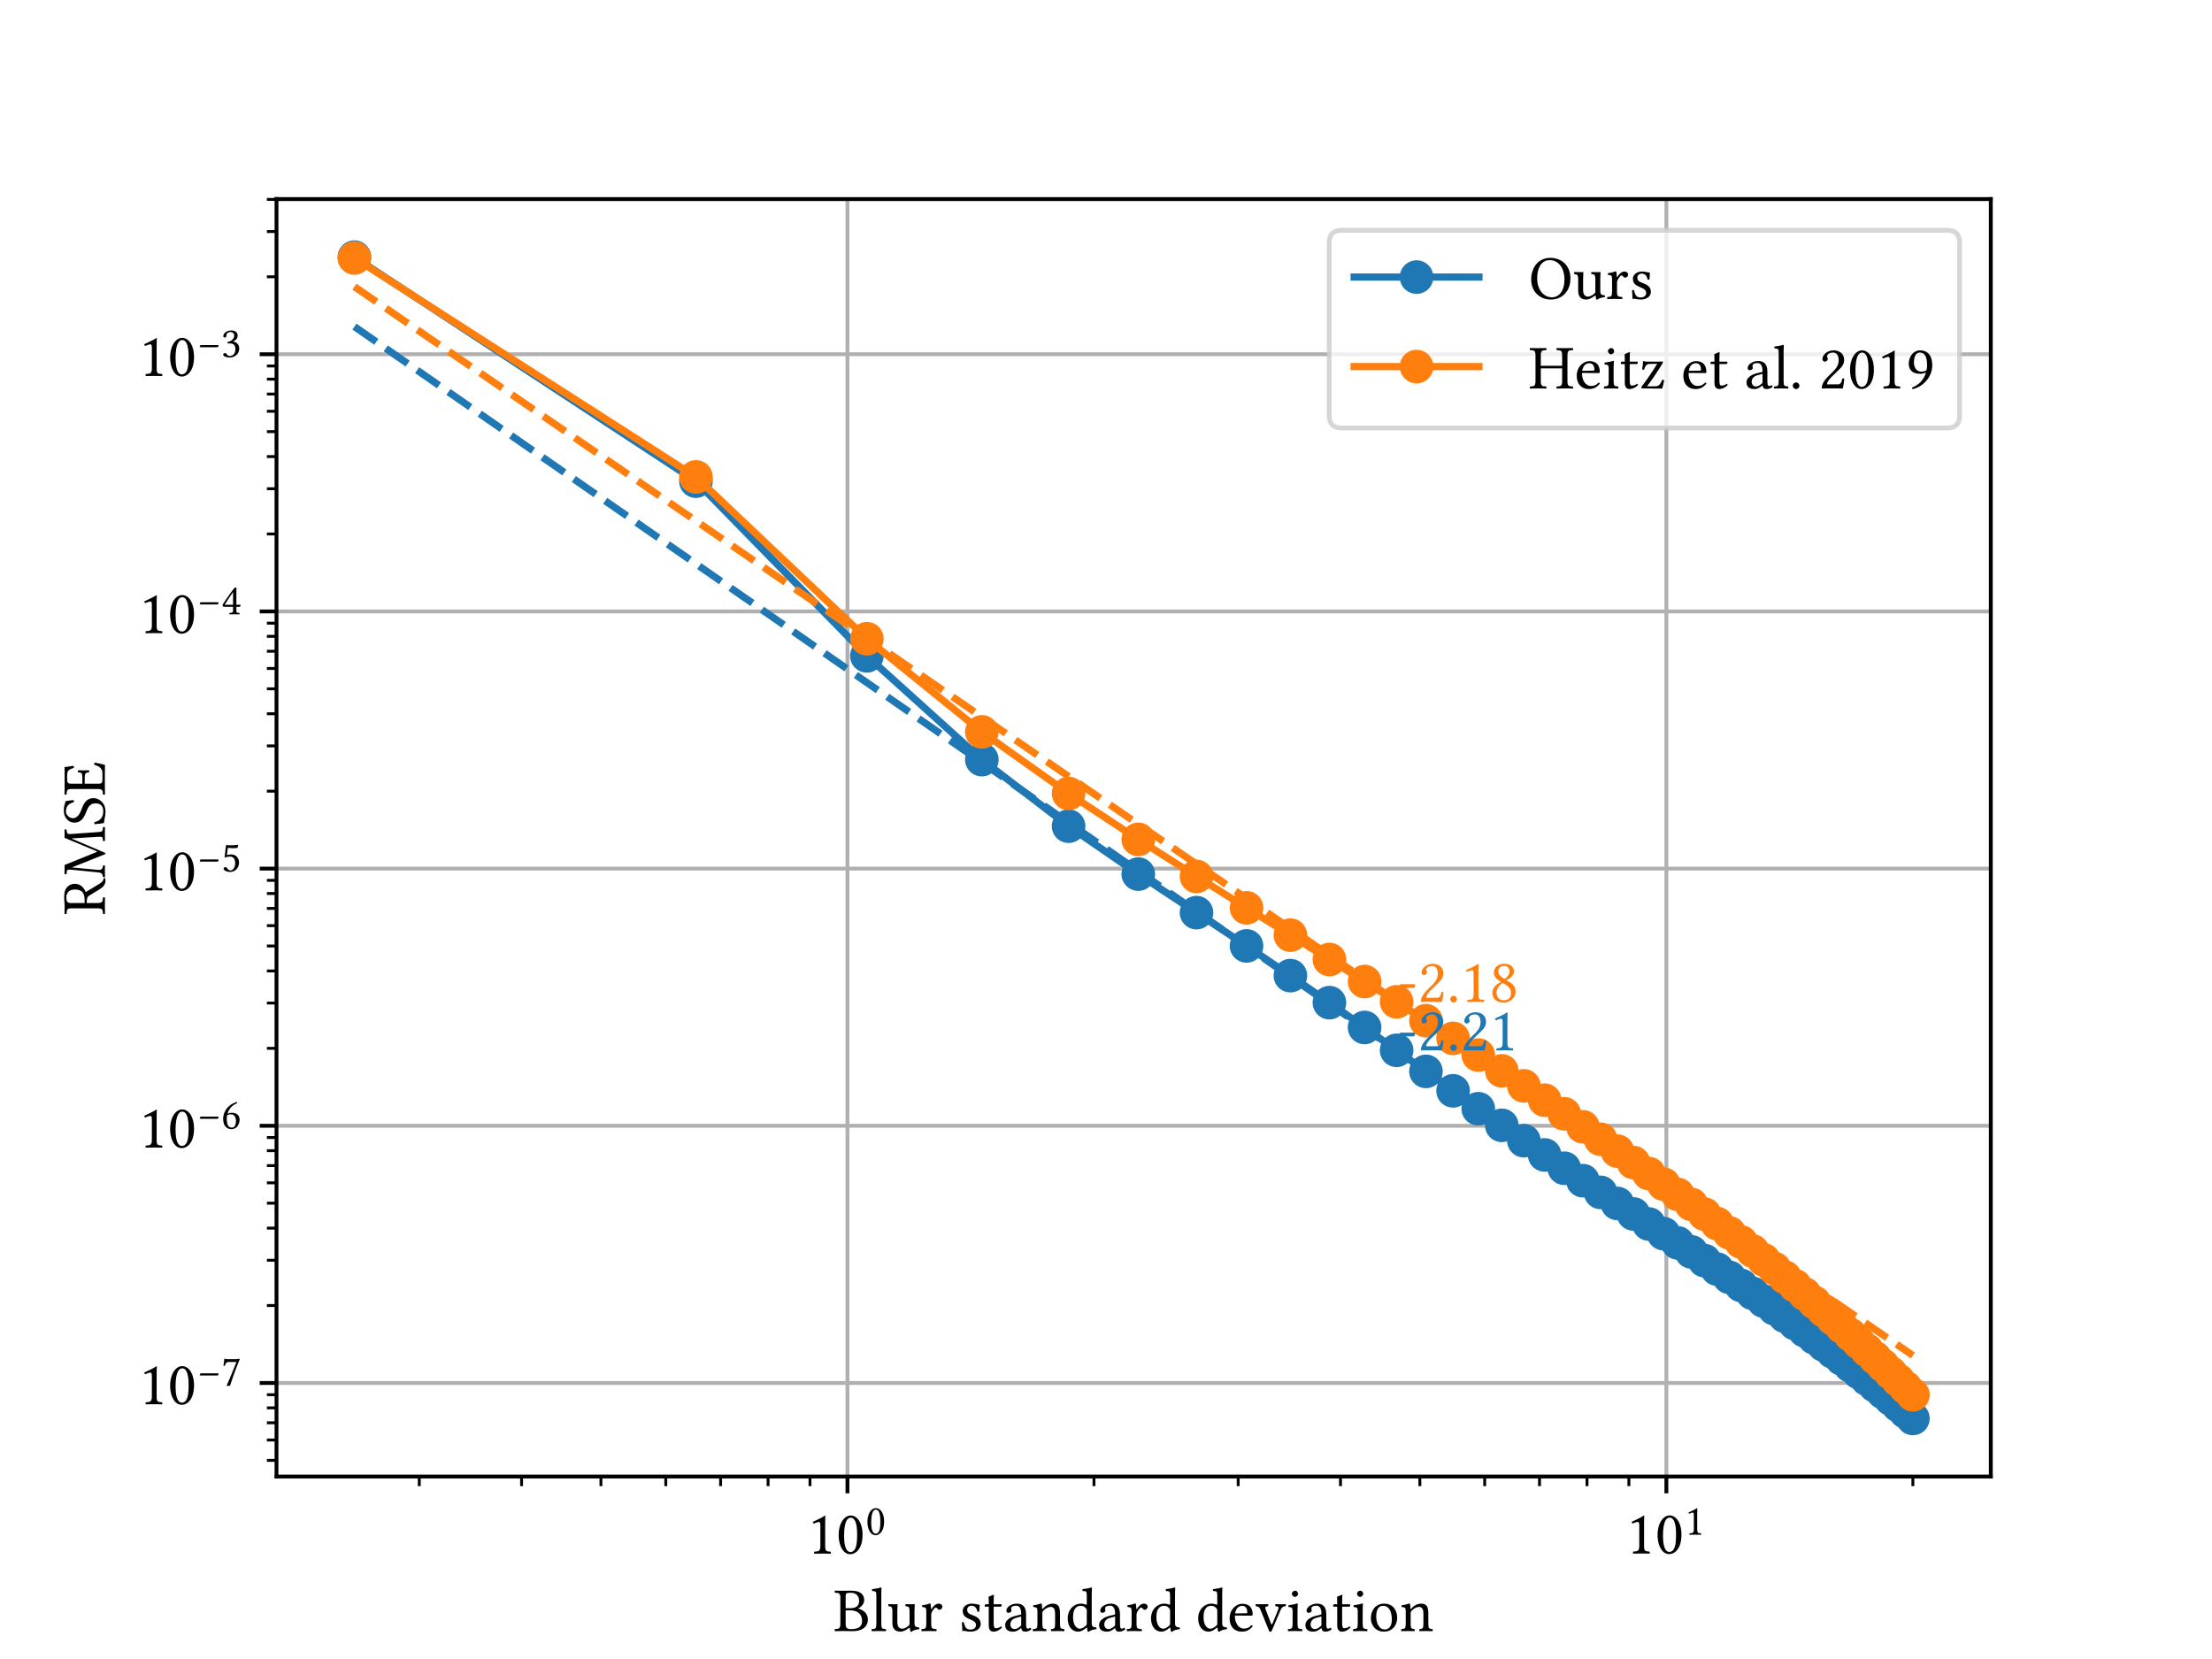 <?xml version="1.0" encoding="utf-8" standalone="no"?>
<!DOCTYPE svg PUBLIC "-//W3C//DTD SVG 1.1//EN"
  "http://www.w3.org/Graphics/SVG/1.1/DTD/svg11.dtd">
<!-- Created with matplotlib (https://matplotlib.org/) -->
<svg height="345.6pt" version="1.1" viewBox="0 0 460.8 345.6" width="460.8pt" xmlns="http://www.w3.org/2000/svg" xmlns:xlink="http://www.w3.org/1999/xlink">
 <defs>
  <style type="text/css">
*{stroke-linecap:butt;stroke-linejoin:round;}
  </style>
 </defs>
 <g id="figure_1">
  <g id="patch_1">
   <path d="M 0 345.6 
L 460.8 345.6 
L 460.8 0 
L 0 0 
z
" style="fill:#ffffff;"/>
  </g>
  <g id="axes_1">
   <g id="patch_2">
    <path d="M 57.6 307.584 
L 414.72 307.584 
L 414.72 41.472 
L 57.6 41.472 
z
" style="fill:#ffffff;"/>
   </g>
   <g id="matplotlib.axis_1">
    <g id="xtick_1">
     <g id="line2d_1">
      <path clip-path="url(#p31daa46ab5)" d="M 176.54 307.584 
L 176.54 41.472 
" style="fill:none;stroke:#b0b0b0;stroke-linecap:square;stroke-width:0.8;"/>
     </g>
     <g id="line2d_2">
      <defs>
       <path d="M 0 0 
L 0 3.5 
" id="m422126e3a0" style="stroke:#000000;stroke-width:0.8;"/>
      </defs>
      <g>
       <use style="stroke:#000000;stroke-width:0.8;" x="176.54" xlink:href="#m422126e3a0" y="307.584"/>
      </g>
     </g>
     <g id="text_1">
      <!-- $\mathdefault{10^{0}}$ -->
      <defs>
       <path d="M 28.797 12.203 
L 28.797 46.906 
C 28.797 52.906 28.906 59 29.094 60.297 
C 29.094 60.703 28.797 60.797 28.5 60.797 
C 22.906 57.297 17.703 54.906 8.906 50.797 
C 9 49.594 9.5 48.703 10.406 48.094 
C 14.906 50 17.203 50.594 19.094 50.594 
C 20.703 50.594 21.094 48.203 21.094 44.797 
L 21.094 12.203 
C 21.094 3.906 18.406 3.406 11.406 3.094 
C 10.797 2.5 10.797 0.406 11.406 -0.203 
C 16.297 -0.094 19.797 0 25.297 0 
C 30 0 32.5 -0.094 37.5 -0.203 
C 38.094 0.406 38.094 2.5 37.5 3.094 
C 30.5 3.406 28.797 3.906 28.797 12.203 
z
" id="LinLibertineO-49"/>
       <path d="M 23.203 57.5 
C 24.906 57.5 26.5 56.906 27.703 55.797 
C 30.797 53.203 33.5 45.594 33.5 32.203 
C 33.5 23 33.203 16.703 31.797 11.594 
C 29.594 3.406 24.703 2.5 22.906 2.5 
C 13.594 2.5 12.594 19.594 12.594 28.297 
C 12.594 52.906 18.703 57.5 23.203 57.5 
z
M 22.797 -1 
C 30.5 -1 42.203 6.797 42.203 30.297 
C 42.203 40.203 39.797 48.703 35.406 54.5 
C 32.703 57.906 28.594 61 23.203 61 
C 13.297 61 3.906 49.203 3.906 29.406 
C 3.906 18.703 7.094 8.594 12.594 3.203 
C 15.5 0.297 18.906 -1 22.797 -1 
z
" id="LinLibertineO-48"/>
      </defs>
      <g transform="translate(168.155 323.658)scale(0.13 -0.13)">
       <use transform="translate(0 0.134)" xlink:href="#LinLibertineO-49"/>
       <use transform="translate(46.5 0.134)" xlink:href="#LinLibertineO-48"/>
       <use transform="translate(93.754 30.3)scale(0.7)" xlink:href="#LinLibertineO-48"/>
      </g>
     </g>
    </g>
    <g id="xtick_2">
     <g id="line2d_3">
      <path clip-path="url(#p31daa46ab5)" d="M 347.134 307.584 
L 347.134 41.472 
" style="fill:none;stroke:#b0b0b0;stroke-linecap:square;stroke-width:0.8;"/>
     </g>
     <g id="line2d_4">
      <g>
       <use style="stroke:#000000;stroke-width:0.8;" x="347.134" xlink:href="#m422126e3a0" y="307.584"/>
      </g>
     </g>
     <g id="text_2">
      <!-- $\mathdefault{10^{1}}$ -->
      <g transform="translate(338.749 323.658)scale(0.13 -0.13)">
       <use transform="translate(0 0.277)" xlink:href="#LinLibertineO-49"/>
       <use transform="translate(46.5 0.277)" xlink:href="#LinLibertineO-48"/>
       <use transform="translate(93.754 30.442)scale(0.7)" xlink:href="#LinLibertineO-49"/>
      </g>
     </g>
    </g>
    <g id="xtick_3">
     <g id="line2d_5">
      <defs>
       <path d="M 0 0 
L 0 2 
" id="m5982958c6d" style="stroke:#000000;stroke-width:0.6;"/>
      </defs>
      <g>
       <use style="stroke:#000000;stroke-width:0.6;" x="87.341" xlink:href="#m5982958c6d" y="307.584"/>
      </g>
     </g>
    </g>
    <g id="xtick_4">
     <g id="line2d_6">
      <g>
       <use style="stroke:#000000;stroke-width:0.6;" x="108.654" xlink:href="#m5982958c6d" y="307.584"/>
      </g>
     </g>
    </g>
    <g id="xtick_5">
     <g id="line2d_7">
      <g>
       <use style="stroke:#000000;stroke-width:0.6;" x="125.186" xlink:href="#m5982958c6d" y="307.584"/>
      </g>
     </g>
    </g>
    <g id="xtick_6">
     <g id="line2d_8">
      <g>
       <use style="stroke:#000000;stroke-width:0.6;" x="138.694" xlink:href="#m5982958c6d" y="307.584"/>
      </g>
     </g>
    </g>
    <g id="xtick_7">
     <g id="line2d_9">
      <g>
       <use style="stroke:#000000;stroke-width:0.6;" x="150.115" xlink:href="#m5982958c6d" y="307.584"/>
      </g>
     </g>
    </g>
    <g id="xtick_8">
     <g id="line2d_10">
      <g>
       <use style="stroke:#000000;stroke-width:0.6;" x="160.008" xlink:href="#m5982958c6d" y="307.584"/>
      </g>
     </g>
    </g>
    <g id="xtick_9">
     <g id="line2d_11">
      <g>
       <use style="stroke:#000000;stroke-width:0.6;" x="168.734" xlink:href="#m5982958c6d" y="307.584"/>
      </g>
     </g>
    </g>
    <g id="xtick_10">
     <g id="line2d_12">
      <g>
       <use style="stroke:#000000;stroke-width:0.6;" x="227.894" xlink:href="#m5982958c6d" y="307.584"/>
      </g>
     </g>
    </g>
    <g id="xtick_11">
     <g id="line2d_13">
      <g>
       <use style="stroke:#000000;stroke-width:0.6;" x="257.934" xlink:href="#m5982958c6d" y="307.584"/>
      </g>
     </g>
    </g>
    <g id="xtick_12">
     <g id="line2d_14">
      <g>
       <use style="stroke:#000000;stroke-width:0.6;" x="279.248" xlink:href="#m5982958c6d" y="307.584"/>
      </g>
     </g>
    </g>
    <g id="xtick_13">
     <g id="line2d_15">
      <g>
       <use style="stroke:#000000;stroke-width:0.6;" x="295.78" xlink:href="#m5982958c6d" y="307.584"/>
      </g>
     </g>
    </g>
    <g id="xtick_14">
     <g id="line2d_16">
      <g>
       <use style="stroke:#000000;stroke-width:0.6;" x="309.288" xlink:href="#m5982958c6d" y="307.584"/>
      </g>
     </g>
    </g>
    <g id="xtick_15">
     <g id="line2d_17">
      <g>
       <use style="stroke:#000000;stroke-width:0.6;" x="320.708" xlink:href="#m5982958c6d" y="307.584"/>
      </g>
     </g>
    </g>
    <g id="xtick_16">
     <g id="line2d_18">
      <g>
       <use style="stroke:#000000;stroke-width:0.6;" x="330.601" xlink:href="#m5982958c6d" y="307.584"/>
      </g>
     </g>
    </g>
    <g id="xtick_17">
     <g id="line2d_19">
      <g>
       <use style="stroke:#000000;stroke-width:0.6;" x="339.328" xlink:href="#m5982958c6d" y="307.584"/>
      </g>
     </g>
    </g>
    <g id="xtick_18">
     <g id="line2d_20">
      <g>
       <use style="stroke:#000000;stroke-width:0.6;" x="398.487" xlink:href="#m5982958c6d" y="307.584"/>
      </g>
     </g>
    </g>
    <g id="text_3">
     <!-- Blur standard deviation -->
     <defs>
      <path d="M 19.094 55 
C 19.094 60.297 19.094 61.297 27.797 61.297 
C 33.406 61.297 40.703 58.297 40.703 48.094 
C 40.703 39.594 34.797 36.594 26.5 36.594 
L 19.094 36.594 
z
M 19.094 33.203 
L 26 33.203 
C 39.703 33.203 45.406 25.5 45.406 16.5 
C 45.406 9.203 42.594 3.094 27.406 3.094 
C 20.406 3.094 19.094 5.703 19.094 11.797 
z
M 14.797 64.5 
C 11.203 64.5 5.797 64.594 1.906 64.703 
C 1.297 64.094 1.297 62 1.906 61.406 
C 8.906 61.094 10.594 60.594 10.594 52.297 
L 10.594 12.203 
C 10.594 3.906 8.906 3.406 1.906 3.094 
C 1.297 2.5 1.297 0.406 1.906 -0.203 
C 5.797 -0.094 11.094 0 14.906 0 
C 18.406 0 21.094 -0.203 29.5 -0.203 
C 49.406 -0.203 54.703 9.797 54.703 18.406 
C 54.703 28 48 33.5 39.297 36 
L 39.297 36.203 
C 44.297 38.703 48.797 43.797 48.797 49.297 
C 48.797 56 45.906 64.703 27.297 64.703 
C 23.797 64.703 18.406 64.5 14.797 64.5 
z
" id="LinLibertineO-66"/>
      <path d="M 9.5 12.203 
C 9.5 3.906 8.406 3.406 2.297 3.094 
C 1.703 2.5 1.703 0.406 2.297 -0.203 
C 5.797 -0.094 9.5 0 13.5 0 
C 17.5 0 21.297 -0.094 24.594 -0.203 
C 25.203 0.406 25.203 2.5 24.594 3.094 
C 18.5 3.406 17.406 3.906 17.406 12.203 
L 17.406 58.297 
C 17.406 64.797 17.797 68.797 17.797 68.797 
C 17.797 69.5 17.406 69.797 16.5 69.797 
C 14 68.797 6.5 67.406 2.5 67.094 
C 2.297 66.297 2.5 64.703 3.094 64.094 
C 8.906 63.703 9.5 63.406 9.5 55.906 
z
" id="LinLibertineO-108"/>
      <path d="M 21.703 -1 
C 25.594 -1 30.297 1 35.203 5 
C 35.703 5.406 36.594 5.594 36.703 4.906 
C 36.906 2.297 37.797 -1 37.797 -1 
C 38.594 -1.297 39 -1.297 39.703 -1 
C 41.906 0.797 45.406 2.297 51.5 3 
C 52.094 3.594 52.094 5.094 51.5 5.703 
C 45.094 6.203 44.203 8.094 44.203 13 
L 44.203 32.203 
C 44.203 35.203 44.594 42.5 44.594 42.5 
C 44.594 42.797 44.297 43.094 43.797 43.094 
C 43.297 43 41.797 42.906 40.297 42.906 
C 37.094 42.906 33.5 43 30.094 43.094 
C 29.5 42.5 29.5 40.406 30.094 39.797 
C 35 39.5 36.297 38.297 36.297 31.703 
L 36.297 12.406 
C 36.297 10.5 36.094 9.703 34.703 8.5 
C 31 5.297 27.203 3.703 24.703 3.703 
C 21.703 3.703 16.703 5.094 16.703 14 
L 16.703 32.203 
C 16.703 35.203 17.094 42.5 17.094 42.5 
C 17.094 42.797 16.797 43.094 16.297 43.094 
C 15.797 43 14.297 42.906 12.797 42.906 
C 9.594 42.906 6 43 2.594 43.094 
C 2 42.5 2 40.406 2.594 39.797 
C 7.406 39.406 8.797 38.297 8.797 31.797 
L 8.797 12.594 
C 8.797 5.703 11.797 -1 21.703 -1 
z
" id="LinLibertineO-117"/>
      <path d="M 17.594 35.797 
C 17.406 39.797 17.203 42.297 16.797 43.406 
C 16.5 43.797 16.406 44.203 15.594 44.203 
C 12.797 43.094 10.203 42.203 3.297 41.297 
C 3.094 40.703 3.297 39.094 3.5 38.5 
C 8.906 38 10 37.5 10 31.703 
L 10 12.203 
C 10 3.906 8.797 3.5 2.594 3.094 
C 2 2.5 2 0.406 2.594 -0.203 
C 6.094 -0.094 10 0 14 0 
C 18 0 22.594 -0.094 26.094 -0.203 
C 26.703 0.406 26.703 2.5 26.094 3.094 
C 19.094 3.594 17.906 3.906 17.906 12.203 
L 17.906 26.094 
C 17.906 28.703 19.094 31 20.297 32.797 
C 21.406 34.406 23.703 37.703 24.906 37.703 
C 25.797 37.703 26.703 37.406 27.406 36.406 
C 28.203 35.406 29.297 34.094 31.094 34.094 
C 33.5 34.094 35.797 36.594 35.797 39.094 
C 35.797 41 34 43.906 29.797 43.906 
C 25.094 43.906 21 39.5 18.703 35.594 
C 18.094 34.5 17.594 35.297 17.594 35.797 
z
" id="LinLibertineO-114"/>
      <path id="LinLibertineO-32"/>
      <path d="M 4.797 13.797 
C 5.203 8.906 5.5 4.203 5.5 0 
C 6.5 0.203 7.5 0.297 8 0.297 
C 8.703 0.297 9.297 0.297 10 0.094 
C 12.703 -0.594 15.406 -1 19.094 -1 
C 24.703 -1 35 1.703 35 11.594 
C 35 18.406 30.094 22.406 23.297 24.906 
C 17.203 27.094 13.297 28.703 13.297 34.203 
C 13.297 38.297 16.906 40.594 20.297 40.594 
C 22.5 40.594 28.297 39.797 29.594 31.297 
C 30.203 30.703 32.203 30.797 32.797 31.406 
C 33.094 35 33.297 38.703 33.406 42 
C 30.297 42.5 25.5 43.906 20.297 43.906 
C 12.906 43.906 6.203 39.094 6.203 32.703 
C 6.203 25.406 9.5 22.297 17.203 19.094 
C 25.5 15.703 27.406 13.594 27.406 9.297 
C 27.406 4.406 22.594 2.297 18.906 2.297 
C 15 2.297 12.797 3.594 11.797 4.703 
C 9.594 7 8.5 11.406 7.906 13.906 
C 7.297 14.5 5.406 14.406 4.797 13.797 
z
" id="LinLibertineO-115"/>
      <path d="M 4.297 42.906 
C 2.906 42.906 2.5 41.703 2.5 40.906 
L 2.5 39.594 
C 2.5 39.094 2.594 39 3 39 
L 8.906 39 
L 8.906 8.906 
C 8.906 1.797 12 -1 16.594 -1 
C 21.203 -1 26.203 1.203 30.094 5.594 
C 29.906 6.594 29.297 7.203 28.297 7.297 
C 25.703 5.297 22.703 4.5 20.094 4.5 
C 17.406 4.5 16.797 7.5 16.797 13.703 
L 16.797 39 
L 27.203 39 
C 28.203 39 29.594 39.406 29.594 40.297 
L 29.594 42.297 
C 29.594 42.703 29.297 42.906 28.797 42.906 
L 16.797 42.906 
L 16.797 46.797 
C 16.797 53.297 17.203 57.297 17.203 57.297 
C 17.203 57.906 16.906 58.094 16.406 58.094 
C 15.906 58.094 15.094 57.703 14.203 57.203 
C 13 56.594 12 56.203 10.797 55.797 
C 9.594 55.5 8.594 55.094 8.594 54.5 
C 8.594 53.297 8.906 54 8.906 42.906 
z
" id="LinLibertineO-116"/>
      <path d="M 29.297 23.297 
L 29.297 10.094 
C 29.297 8.797 28.703 8.094 27.906 7.5 
C 25.297 5.406 21.906 3.094 19.094 3.094 
C 14.094 3.094 11.906 7.094 11.906 10.203 
C 11.906 14.703 14 19.297 21.406 21.203 
z
M 29.297 4.797 
C 29.906 1.703 30.906 -1 36 -1 
C 39.797 -1 43.406 0.703 45.5 2.703 
C 45.297 3.906 44.906 4.703 43.797 5.406 
C 43 4.703 41.297 3.797 40.094 3.797 
C 37.203 3.797 37.094 7.703 37.094 12.297 
L 37.094 27 
C 37.094 41.203 29.297 43.906 22 43.906 
C 13.797 43.906 5.5 38.5 5.5 32.797 
C 5.5 30.406 6.703 29.203 9 29.203 
C 11.906 29.203 13.703 31.297 13.703 32.594 
C 13.703 33.297 13.594 34 13.406 34.406 
C 13.297 34.703 13.203 35.297 13.203 36.406 
C 13.203 39.5 17.406 40.594 21.203 40.594 
C 24.594 40.594 29.297 38.906 29.297 27.594 
C 29.297 26.906 29 26.5 28.703 26.406 
L 20.094 24.297 
C 10.5 21.906 3.594 16.594 3.594 9.797 
C 3.594 1.594 9.203 -1 16.203 -1 
C 19.594 -1 22.703 -0.203 27.094 3.203 
L 29.094 4.797 
z
" id="LinLibertineO-97"/>
      <path d="M 18.406 35.797 
C 17.703 35.094 17.203 34.797 17.203 35.797 
C 17.094 38.5 16.797 42.297 16.406 43.406 
C 16.094 43.797 16 44.203 15.203 44.203 
C 12.406 43.094 9.797 42.203 2.906 41.297 
C 2.703 40.703 2.906 39.094 3.094 38.5 
C 8.5 38 9.594 37.5 9.594 31.703 
L 9.594 12.203 
C 9.594 4 8.594 3.594 2.594 3.094 
C 2 2.5 2 0.406 2.594 -0.203 
C 5.594 -0.094 9.594 0 13.594 0 
C 17.594 0 20.594 -0.094 23.594 -0.203 
C 24.203 0.406 24.203 2.5 23.594 3.094 
C 18.5 3.594 17.5 4 17.5 12.203 
L 17.5 28.594 
C 17.5 30.703 18.406 31.906 19.203 32.797 
C 23 36.5 27.5 38.703 31.406 38.703 
C 33.406 38.703 35.5 37.406 36.703 35.094 
C 37.703 33.094 37.906 30.406 37.906 27.406 
L 37.906 12.203 
C 37.906 4 36.906 3.594 31.703 3.094 
C 31.203 2.5 31.203 0.406 31.703 -0.203 
C 34.703 -0.094 37.906 0 41.906 0 
C 45.906 0 49.5 -0.094 52.5 -0.203 
C 53 0.406 53 2.5 52.5 3.094 
C 46.906 3.594 45.797 4 45.797 12.203 
L 45.797 27.094 
C 45.797 32.594 45.406 37.406 43.094 40.5 
C 41.406 42.703 38.297 43.906 34.797 43.906 
C 29.906 43.906 24.297 42.594 18.406 35.797 
z
" id="LinLibertineO-110"/>
      <path d="M 34.5 12.406 
C 34.5 10.5 34.297 9.703 32.906 8.5 
C 29.203 5.297 26 3.703 23.5 3.703 
C 18.094 3.703 12.5 9.594 12.5 22.094 
C 12.5 29.297 13.906 33.297 15.406 35.406 
C 18.5 40.094 22.703 40.406 24.703 40.406 
C 28.297 40.406 30.797 39.094 32.797 36.797 
C 34.203 35.203 34.5 34.5 34.5 31.406 
z
M 33.406 5 
C 33.797 5.406 34.797 5.594 34.906 4.906 
C 35.094 2.406 36 -1 36 -1 
C 36.797 -1.297 37.297 -1.297 37.906 -1 
C 40.094 0.797 43.594 2.297 49.703 3 
C 50.297 3.594 50.297 5.094 49.703 5.703 
C 43.297 6.203 42.406 8.094 42.406 13 
L 42.406 58.297 
C 42.406 64.797 42.797 68.797 42.797 68.797 
C 42.797 69.5 42.406 69.797 41.5 69.797 
C 39 68.797 31.5 67.406 27.5 67.094 
C 27.297 66.297 27.5 64.703 28.094 64.094 
C 33.297 63.797 34.5 64.297 34.5 55.906 
L 34.5 43.094 
C 34.5 42.406 34.297 42.203 33.594 42.203 
C 33.203 42.203 29.094 43.906 25.797 43.906 
C 19.203 43.906 14.797 41.703 10.797 37.906 
C 6.5 33.594 3.906 27.703 3.906 20.297 
C 3.906 8 10.094 -1 20.906 -1 
C 24.797 -1 28.5 1 33.406 5 
z
" id="LinLibertineO-100"/>
      <path d="M 12.406 28.203 
C 14.297 39.5 21.297 40.406 23.703 40.406 
C 27.5 40.406 32 38.297 32 29.906 
C 32 29 31.594 28.5 30.5 28.5 
z
M 38.594 9.297 
C 34.906 5.5 32 3.906 26.203 3.906 
C 22.594 3.906 18.406 6 15.297 11.094 
C 13.297 14.406 12.094 19 12.094 24.797 
L 38.703 24.594 
C 39.906 24.594 40.594 25.203 40.594 26.297 
C 40.594 34.703 37.594 43.703 23.703 43.703 
C 15 43.703 3.703 35.406 3.703 20.203 
C 3.703 14.594 5.094 9.203 8.406 5.406 
C 11.797 1.406 16.5 -1 23.703 -1 
C 31.297 -1 36.703 2.5 40.703 7.703 
C 40.406 8.703 39.797 9.203 38.594 9.297 
z
" id="LinLibertineO-101"/>
      <path d="M 32.5 39.797 
C 37.906 39.406 38.406 38.094 36.297 33.094 
L 28.297 13.5 
C 26.594 9.5 26.094 9.594 24.594 13.797 
L 17.297 33.094 
C 15.594 37.906 15.094 39.094 20.5 39.797 
C 21.094 40.406 21.094 42.5 20.5 43.094 
C 17.203 43 13.703 42.906 10.406 42.906 
C 7.094 42.906 4.094 43 1.094 43.094 
C 0.5 42.5 0.5 40.406 1.094 39.797 
C 6.406 39.094 7.094 37.5 9.094 32.5 
L 21.906 0.906 
C 22.5 -0.594 23.094 -1.203 24.406 -1.203 
C 25.406 -1.203 26 -0.594 26.797 1.094 
L 40.094 32.406 
C 42 36.703 43.094 39.297 48.703 39.797 
C 49.297 40.406 49.297 42.5 48.703 43.094 
C 46.703 43 44.297 42.906 41.703 42.906 
C 38.406 42.906 35 43 32.5 43.094 
C 31.906 42.5 31.906 40.406 32.5 39.797 
z
" id="LinLibertineO-118"/>
      <path d="M 9 59.906 
C 9 57.297 11.406 54.703 13.797 54.703 
C 16.594 54.703 19 57.297 19 59.5 
C 19 61.906 16.906 64.703 14.203 64.703 
C 11.797 64.703 9 62.297 9 59.906 
z
M 18.094 12.203 
L 18.094 32.094 
C 18.094 37.094 18.5 43.5 18.5 43.5 
C 18.5 43.906 18 44.203 17.203 44.203 
C 14.297 43.094 10.406 42.203 3.5 41.297 
C 3.297 40.703 3.5 39.094 3.703 38.5 
C 9.094 37.906 10.203 37.406 10.203 31.703 
L 10.203 12.203 
C 10.203 3.906 9.094 3.594 3 3.094 
C 2.406 2.5 2.406 0.406 3 -0.203 
C 6.297 -0.094 10.203 0 14.203 0 
C 18.203 0 22 -0.094 25.297 -0.203 
C 25.906 0.406 25.906 2.5 25.297 3.094 
C 19.203 3.5 18.094 3.906 18.094 12.203 
z
" id="LinLibertineO-105"/>
      <path d="M 4.094 20.5 
C 4.094 10.297 10.906 -1 25.094 -1 
C 31.5 -1 36.297 1.203 39.703 4.594 
C 44.203 8.906 46.297 15.203 46.297 21.406 
C 46.297 31.797 40.594 43.906 25.297 43.906 
C 18.703 43.906 13.203 41.203 9.594 36.906 
C 6 32.594 4.094 26.797 4.094 20.5 
z
M 23.797 40.406 
C 32.406 40.406 37.703 32.594 37.703 18.203 
C 37.703 5.594 31.203 2.5 26.5 2.5 
C 16.094 2.5 12.703 15.094 12.703 22.797 
C 12.703 31.5 14.797 40.406 23.797 40.406 
z
" id="LinLibertineO-111"/>
     </defs>
     <g transform="translate(173.683 339.774)scale(0.13 -0.13)">
      <use xlink:href="#LinLibertineO-66"/>
      <use x="58.8" xlink:href="#LinLibertineO-108"/>
      <use x="85.2" xlink:href="#LinLibertineO-117"/>
      <use x="138.3" xlink:href="#LinLibertineO-114"/>
      <use x="175.5" xlink:href="#LinLibertineO-32"/>
      <use x="200.5" xlink:href="#LinLibertineO-115"/>
      <use x="239.5" xlink:href="#LinLibertineO-116"/>
      <use x="271.1" xlink:href="#LinLibertineO-97"/>
      <use x="316.8" xlink:href="#LinLibertineO-110"/>
      <use x="371" xlink:href="#LinLibertineO-100"/>
      <use x="421.6" xlink:href="#LinLibertineO-97"/>
      <use x="467.3" xlink:href="#LinLibertineO-114"/>
      <use x="504.5" xlink:href="#LinLibertineO-100"/>
      <use x="555.1" xlink:href="#LinLibertineO-32"/>
      <use x="580.1" xlink:href="#LinLibertineO-100"/>
      <use x="630.7" xlink:href="#LinLibertineO-101"/>
      <use x="675.4" xlink:href="#LinLibertineO-118"/>
      <use x="725.1" xlink:href="#LinLibertineO-105"/>
      <use x="752.2" xlink:href="#LinLibertineO-97"/>
      <use x="797.9" xlink:href="#LinLibertineO-116"/>
      <use x="829.5" xlink:href="#LinLibertineO-105"/>
      <use x="856.6" xlink:href="#LinLibertineO-111"/>
      <use x="907" xlink:href="#LinLibertineO-110"/>
     </g>
    </g>
   </g>
   <g id="matplotlib.axis_2">
    <g id="ytick_1">
     <g id="line2d_21">
      <path clip-path="url(#p31daa46ab5)" d="M 57.6 288.095 
L 414.72 288.095 
" style="fill:none;stroke:#b0b0b0;stroke-linecap:square;stroke-width:0.8;"/>
     </g>
     <g id="line2d_22">
      <defs>
       <path d="M 0 0 
L -3.5 0 
" id="m8535658110" style="stroke:#000000;stroke-width:0.8;"/>
      </defs>
      <g>
       <use style="stroke:#000000;stroke-width:0.8;" x="57.6" xlink:href="#m8535658110" y="288.095"/>
      </g>
     </g>
     <g id="text_4">
      <!-- $\mathdefault{10^{-7}}$ -->
      <defs>
       <path d="M 46.297 22.594 
C 47.594 22.594 49 24.906 49 25.906 
C 49 26.703 48.594 27.594 47.594 27.594 
L 8.5 27.594 
C 7.297 27.594 6 25.703 6 24.203 
C 6 23.406 6.594 22.594 7.5 22.594 
z
" id="LinLibertineO-8722"/>
       <path d="M 17 53.5 
L 34.906 53.5 
C 27.094 34.094 19.203 14.594 12.406 -0.594 
L 13.203 -1.297 
L 20 -1 
C 25.703 16 31.203 32.594 42.406 59.906 
L 40.797 61.094 
C 39.094 60.594 36.906 60 33.094 60 
L 12.5 60 
C 9.094 60 9.297 61 7.5 61.406 
C 7.203 61.406 7.094 61.406 7.094 61.094 
C 7 56.297 5.906 50.297 5.094 45.094 
C 6.094 44.703 7.203 44.594 8.297 44.797 
C 10.5 52.797 13.797 53.5 17 53.5 
z
" id="LinLibertineO-55"/>
      </defs>
      <g transform="translate(28.89 292.632)scale(0.13 -0.13)">
       <use transform="translate(0 0.85)" xlink:href="#LinLibertineO-49"/>
       <use transform="translate(46.5 0.85)" xlink:href="#LinLibertineO-48"/>
       <use transform="translate(93.754 31.016)scale(0.7)" xlink:href="#LinLibertineO-8722"/>
       <use transform="translate(132.254 31.016)scale(0.7)" xlink:href="#LinLibertineO-55"/>
      </g>
     </g>
    </g>
    <g id="ytick_2">
     <g id="line2d_23">
      <path clip-path="url(#p31daa46ab5)" d="M 57.6 234.52 
L 414.72 234.52 
" style="fill:none;stroke:#b0b0b0;stroke-linecap:square;stroke-width:0.8;"/>
     </g>
     <g id="line2d_24">
      <g>
       <use style="stroke:#000000;stroke-width:0.8;" x="57.6" xlink:href="#m8535658110" y="234.52"/>
      </g>
     </g>
     <g id="text_5">
      <!-- $\mathdefault{10^{-6}}$ -->
      <defs>
       <path d="M 13.5 30.703 
C 16.797 32.797 20 33 21.797 33 
C 31.594 33 33.797 23.406 33.797 18.406 
C 33.797 7.406 29.594 2.406 24.703 2.406 
C 18.406 2.406 12.703 5.797 12.703 22.906 
C 12.703 25.094 12.906 27.797 13.5 30.703 
z
M 14.406 34.297 
C 17.094 43.406 23.5 53.5 36.797 58.5 
C 36.797 59.703 36.406 60.594 35.594 61.094 
C 25.5 58.094 19.297 53.906 13.703 47.406 
C 7.5 40.203 4.406 31.094 4.406 23.203 
C 4.406 2.906 15.906 -1.094 23.594 -1.094 
C 36.703 -1.094 42.094 11.594 42.094 20.203 
C 42.094 28.797 37.5 36.5 23.906 36.5 
C 21.297 36.5 17.406 35.703 14.406 34.297 
z
" id="LinLibertineO-54"/>
      </defs>
      <g transform="translate(28.89 239.056)scale(0.13 -0.13)">
       <use transform="translate(0 0.069)" xlink:href="#LinLibertineO-49"/>
       <use transform="translate(46.5 0.069)" xlink:href="#LinLibertineO-48"/>
       <use transform="translate(93.754 30.234)scale(0.7)" xlink:href="#LinLibertineO-8722"/>
       <use transform="translate(132.254 30.234)scale(0.7)" xlink:href="#LinLibertineO-54"/>
      </g>
     </g>
    </g>
    <g id="ytick_3">
     <g id="line2d_25">
      <path clip-path="url(#p31daa46ab5)" d="M 57.6 180.944 
L 414.72 180.944 
" style="fill:none;stroke:#b0b0b0;stroke-linecap:square;stroke-width:0.8;"/>
     </g>
     <g id="line2d_26">
      <g>
       <use style="stroke:#000000;stroke-width:0.8;" x="57.6" xlink:href="#m8535658110" y="180.944"/>
      </g>
     </g>
     <g id="text_6">
      <!-- $\mathdefault{10^{-5}}$ -->
      <defs>
       <path d="M 31.906 18.906 
C 31.906 9.406 26.906 2.406 20.906 2.406 
C 17.094 2.406 15.797 4.906 14.297 6.906 
C 13 8.594 11.297 10.094 9.203 10.094 
C 7.297 10.094 5.406 8.406 5.406 6.406 
C 5.406 2.297 13.906 -1.094 19.594 -1.094 
C 32 -1.094 40.797 8.094 40.797 20.703 
C 40.797 30.406 34.094 39.094 22.906 39.094 
C 18.594 39.094 14.906 38.203 13.094 37.5 
L 15.094 54.203 
C 18.797 53.797 22 53.297 26.797 53.297 
C 29.797 53.297 33.203 53.5 37.297 53.906 
L 38.906 60.703 
L 38.203 61.094 
C 32.5 60.5 27.094 60 21.797 60 
C 18.094 60 14.5 60.203 11 60.5 
L 7.594 31.703 
C 12.906 33.703 16.703 34.094 20.297 34.094 
C 26.797 34.094 31.906 29.797 31.906 18.906 
z
" id="LinLibertineO-53"/>
      </defs>
      <g transform="translate(28.89 185.481)scale(0.13 -0.13)">
       <use transform="translate(0 0.069)" xlink:href="#LinLibertineO-49"/>
       <use transform="translate(46.5 0.069)" xlink:href="#LinLibertineO-48"/>
       <use transform="translate(93.754 30.234)scale(0.7)" xlink:href="#LinLibertineO-8722"/>
       <use transform="translate(132.254 30.234)scale(0.7)" xlink:href="#LinLibertineO-53"/>
      </g>
     </g>
    </g>
    <g id="ytick_4">
     <g id="line2d_27">
      <path clip-path="url(#p31daa46ab5)" d="M 57.6 127.369 
L 414.72 127.369 
" style="fill:none;stroke:#b0b0b0;stroke-linecap:square;stroke-width:0.8;"/>
     </g>
     <g id="line2d_28">
      <g>
       <use style="stroke:#000000;stroke-width:0.8;" x="57.6" xlink:href="#m8535658110" y="127.369"/>
      </g>
     </g>
     <g id="text_7">
      <!-- $\mathdefault{10^{-4}}$ -->
      <defs>
       <path d="M 27.094 50.703 
L 27.094 21.906 
L 8 21.906 
C 13.094 30.094 20.203 41.203 27.094 50.703 
z
M 43 21.906 
L 34.703 21.906 
L 34.703 51.094 
C 34.703 56.094 34.703 60 34.906 60.797 
L 34.703 61 
L 31.5 61 
C 30.797 61 30.203 60.297 29.906 59.906 
C 23.594 52.094 11.906 35.703 2.797 21.406 
C 3.094 19.906 3.703 17.203 6.703 17.203 
L 27.094 17.203 
L 27.094 8 
C 27.094 3.406 23.297 3.406 19 3.094 
C 18.406 2.5 18.406 0.406 19 -0.203 
C 22.203 -0.094 26.203 0 30.797 0 
C 34.703 0 38.5 -0.094 41.703 -0.203 
C 42.297 0.406 42.297 2.5 41.703 3.094 
C 36.797 3.5 34.703 3.297 34.703 8 
L 34.703 17.203 
L 41.594 17.203 
C 43 17.203 44.5 19.094 44.5 20.297 
C 44.5 21.297 44.094 21.906 43 21.906 
z
" id="LinLibertineO-52"/>
      </defs>
      <g transform="translate(28.89 131.906)scale(0.13 -0.13)">
       <use transform="translate(0 0.134)" xlink:href="#LinLibertineO-49"/>
       <use transform="translate(46.5 0.134)" xlink:href="#LinLibertineO-48"/>
       <use transform="translate(93.754 30.3)scale(0.7)" xlink:href="#LinLibertineO-8722"/>
       <use transform="translate(132.254 30.3)scale(0.7)" xlink:href="#LinLibertineO-52"/>
      </g>
     </g>
    </g>
    <g id="ytick_5">
     <g id="line2d_29">
      <path clip-path="url(#p31daa46ab5)" d="M 57.6 73.794 
L 414.72 73.794 
" style="fill:none;stroke:#b0b0b0;stroke-linecap:square;stroke-width:0.8;"/>
     </g>
     <g id="line2d_30">
      <g>
       <use style="stroke:#000000;stroke-width:0.8;" x="57.6" xlink:href="#m8535658110" y="73.794"/>
      </g>
     </g>
     <g id="text_8">
      <!-- $\mathdefault{10^{-3}}$ -->
      <defs>
       <path d="M 21.5 57.5 
C 25.797 57.5 29.797 54.906 29.797 48.406 
C 29.797 43.406 24 35.797 14.094 34.406 
L 14.594 31.203 
C 16.297 31.406 18.094 31.406 19.406 31.406 
C 25.094 31.406 32.5 29.797 32.5 18.5 
C 32.5 5.203 23.594 2.5 20.094 2.5 
C 15 2.5 14.094 4.797 12.906 6.594 
C 11.906 8 10.594 9.203 8.594 9.203 
C 6.5 9.203 4.406 7.297 4.406 5.703 
C 4.406 1.703 12.797 -1 18.797 -1 
C 30.703 -1 41.297 6.703 41.297 19.906 
C 41.297 30.797 33.094 34.703 27.203 35.703 
L 27.094 35.906 
C 35.297 39.703 37.594 43.906 37.594 49.094 
C 37.594 52.094 36.906 54.594 34.5 57.094 
C 32.297 59.297 28.797 61 23.594 61 
C 8.906 61 4.703 51.406 4.703 48.094 
C 4.703 46.703 5.703 44.703 8.094 44.703 
C 11.594 44.703 12 48 12 49.906 
C 12 56.297 18.906 57.5 21.5 57.5 
z
" id="LinLibertineO-51"/>
      </defs>
      <g transform="translate(28.89 78.331)scale(0.13 -0.13)">
       <use transform="translate(0 0.134)" xlink:href="#LinLibertineO-49"/>
       <use transform="translate(46.5 0.134)" xlink:href="#LinLibertineO-48"/>
       <use transform="translate(93.754 30.3)scale(0.7)" xlink:href="#LinLibertineO-8722"/>
       <use transform="translate(132.254 30.3)scale(0.7)" xlink:href="#LinLibertineO-51"/>
      </g>
     </g>
    </g>
    <g id="ytick_6">
     <g id="line2d_31">
      <defs>
       <path d="M 0 0 
L -2 0 
" id="ma0cbb4d989" style="stroke:#000000;stroke-width:0.6;"/>
      </defs>
      <g>
       <use style="stroke:#000000;stroke-width:0.6;" x="57.6" xlink:href="#ma0cbb4d989" y="304.223"/>
      </g>
     </g>
    </g>
    <g id="ytick_7">
     <g id="line2d_32">
      <g>
       <use style="stroke:#000000;stroke-width:0.6;" x="57.6" xlink:href="#ma0cbb4d989" y="299.98"/>
      </g>
     </g>
    </g>
    <g id="ytick_8">
     <g id="line2d_33">
      <g>
       <use style="stroke:#000000;stroke-width:0.6;" x="57.6" xlink:href="#ma0cbb4d989" y="296.394"/>
      </g>
     </g>
    </g>
    <g id="ytick_9">
     <g id="line2d_34">
      <g>
       <use style="stroke:#000000;stroke-width:0.6;" x="57.6" xlink:href="#ma0cbb4d989" y="293.287"/>
      </g>
     </g>
    </g>
    <g id="ytick_10">
     <g id="line2d_35">
      <g>
       <use style="stroke:#000000;stroke-width:0.6;" x="57.6" xlink:href="#ma0cbb4d989" y="290.546"/>
      </g>
     </g>
    </g>
    <g id="ytick_11">
     <g id="line2d_36">
      <g>
       <use style="stroke:#000000;stroke-width:0.6;" x="57.6" xlink:href="#ma0cbb4d989" y="271.967"/>
      </g>
     </g>
    </g>
    <g id="ytick_12">
     <g id="line2d_37">
      <g>
       <use style="stroke:#000000;stroke-width:0.6;" x="57.6" xlink:href="#ma0cbb4d989" y="262.533"/>
      </g>
     </g>
    </g>
    <g id="ytick_13">
     <g id="line2d_38">
      <g>
       <use style="stroke:#000000;stroke-width:0.6;" x="57.6" xlink:href="#ma0cbb4d989" y="255.839"/>
      </g>
     </g>
    </g>
    <g id="ytick_14">
     <g id="line2d_39">
      <g>
       <use style="stroke:#000000;stroke-width:0.6;" x="57.6" xlink:href="#ma0cbb4d989" y="250.647"/>
      </g>
     </g>
    </g>
    <g id="ytick_15">
     <g id="line2d_40">
      <g>
       <use style="stroke:#000000;stroke-width:0.6;" x="57.6" xlink:href="#ma0cbb4d989" y="246.405"/>
      </g>
     </g>
    </g>
    <g id="ytick_16">
     <g id="line2d_41">
      <g>
       <use style="stroke:#000000;stroke-width:0.6;" x="57.6" xlink:href="#ma0cbb4d989" y="242.819"/>
      </g>
     </g>
    </g>
    <g id="ytick_17">
     <g id="line2d_42">
      <g>
       <use style="stroke:#000000;stroke-width:0.6;" x="57.6" xlink:href="#ma0cbb4d989" y="239.712"/>
      </g>
     </g>
    </g>
    <g id="ytick_18">
     <g id="line2d_43">
      <g>
       <use style="stroke:#000000;stroke-width:0.6;" x="57.6" xlink:href="#ma0cbb4d989" y="236.971"/>
      </g>
     </g>
    </g>
    <g id="ytick_19">
     <g id="line2d_44">
      <g>
       <use style="stroke:#000000;stroke-width:0.6;" x="57.6" xlink:href="#ma0cbb4d989" y="218.392"/>
      </g>
     </g>
    </g>
    <g id="ytick_20">
     <g id="line2d_45">
      <g>
       <use style="stroke:#000000;stroke-width:0.6;" x="57.6" xlink:href="#ma0cbb4d989" y="208.958"/>
      </g>
     </g>
    </g>
    <g id="ytick_21">
     <g id="line2d_46">
      <g>
       <use style="stroke:#000000;stroke-width:0.6;" x="57.6" xlink:href="#ma0cbb4d989" y="202.264"/>
      </g>
     </g>
    </g>
    <g id="ytick_22">
     <g id="line2d_47">
      <g>
       <use style="stroke:#000000;stroke-width:0.6;" x="57.6" xlink:href="#ma0cbb4d989" y="197.072"/>
      </g>
     </g>
    </g>
    <g id="ytick_23">
     <g id="line2d_48">
      <g>
       <use style="stroke:#000000;stroke-width:0.6;" x="57.6" xlink:href="#ma0cbb4d989" y="192.83"/>
      </g>
     </g>
    </g>
    <g id="ytick_24">
     <g id="line2d_49">
      <g>
       <use style="stroke:#000000;stroke-width:0.6;" x="57.6" xlink:href="#ma0cbb4d989" y="189.243"/>
      </g>
     </g>
    </g>
    <g id="ytick_25">
     <g id="line2d_50">
      <g>
       <use style="stroke:#000000;stroke-width:0.6;" x="57.6" xlink:href="#ma0cbb4d989" y="186.136"/>
      </g>
     </g>
    </g>
    <g id="ytick_26">
     <g id="line2d_51">
      <g>
       <use style="stroke:#000000;stroke-width:0.6;" x="57.6" xlink:href="#ma0cbb4d989" y="183.396"/>
      </g>
     </g>
    </g>
    <g id="ytick_27">
     <g id="line2d_52">
      <g>
       <use style="stroke:#000000;stroke-width:0.6;" x="57.6" xlink:href="#ma0cbb4d989" y="164.817"/>
      </g>
     </g>
    </g>
    <g id="ytick_28">
     <g id="line2d_53">
      <g>
       <use style="stroke:#000000;stroke-width:0.6;" x="57.6" xlink:href="#ma0cbb4d989" y="155.383"/>
      </g>
     </g>
    </g>
    <g id="ytick_29">
     <g id="line2d_54">
      <g>
       <use style="stroke:#000000;stroke-width:0.6;" x="57.6" xlink:href="#ma0cbb4d989" y="148.689"/>
      </g>
     </g>
    </g>
    <g id="ytick_30">
     <g id="line2d_55">
      <g>
       <use style="stroke:#000000;stroke-width:0.6;" x="57.6" xlink:href="#ma0cbb4d989" y="143.497"/>
      </g>
     </g>
    </g>
    <g id="ytick_31">
     <g id="line2d_56">
      <g>
       <use style="stroke:#000000;stroke-width:0.6;" x="57.6" xlink:href="#ma0cbb4d989" y="139.255"/>
      </g>
     </g>
    </g>
    <g id="ytick_32">
     <g id="line2d_57">
      <g>
       <use style="stroke:#000000;stroke-width:0.6;" x="57.6" xlink:href="#ma0cbb4d989" y="135.668"/>
      </g>
     </g>
    </g>
    <g id="ytick_33">
     <g id="line2d_58">
      <g>
       <use style="stroke:#000000;stroke-width:0.6;" x="57.6" xlink:href="#ma0cbb4d989" y="132.561"/>
      </g>
     </g>
    </g>
    <g id="ytick_34">
     <g id="line2d_59">
      <g>
       <use style="stroke:#000000;stroke-width:0.6;" x="57.6" xlink:href="#ma0cbb4d989" y="129.821"/>
      </g>
     </g>
    </g>
    <g id="ytick_35">
     <g id="line2d_60">
      <g>
       <use style="stroke:#000000;stroke-width:0.6;" x="57.6" xlink:href="#ma0cbb4d989" y="111.242"/>
      </g>
     </g>
    </g>
    <g id="ytick_36">
     <g id="line2d_61">
      <g>
       <use style="stroke:#000000;stroke-width:0.6;" x="57.6" xlink:href="#ma0cbb4d989" y="101.807"/>
      </g>
     </g>
    </g>
    <g id="ytick_37">
     <g id="line2d_62">
      <g>
       <use style="stroke:#000000;stroke-width:0.6;" x="57.6" xlink:href="#ma0cbb4d989" y="95.114"/>
      </g>
     </g>
    </g>
    <g id="ytick_38">
     <g id="line2d_63">
      <g>
       <use style="stroke:#000000;stroke-width:0.6;" x="57.6" xlink:href="#ma0cbb4d989" y="89.922"/>
      </g>
     </g>
    </g>
    <g id="ytick_39">
     <g id="line2d_64">
      <g>
       <use style="stroke:#000000;stroke-width:0.6;" x="57.6" xlink:href="#ma0cbb4d989" y="85.68"/>
      </g>
     </g>
    </g>
    <g id="ytick_40">
     <g id="line2d_65">
      <g>
       <use style="stroke:#000000;stroke-width:0.6;" x="57.6" xlink:href="#ma0cbb4d989" y="82.093"/>
      </g>
     </g>
    </g>
    <g id="ytick_41">
     <g id="line2d_66">
      <g>
       <use style="stroke:#000000;stroke-width:0.6;" x="57.6" xlink:href="#ma0cbb4d989" y="78.986"/>
      </g>
     </g>
    </g>
    <g id="ytick_42">
     <g id="line2d_67">
      <g>
       <use style="stroke:#000000;stroke-width:0.6;" x="57.6" xlink:href="#ma0cbb4d989" y="76.246"/>
      </g>
     </g>
    </g>
    <g id="ytick_43">
     <g id="line2d_68">
      <g>
       <use style="stroke:#000000;stroke-width:0.6;" x="57.6" xlink:href="#ma0cbb4d989" y="57.666"/>
      </g>
     </g>
    </g>
    <g id="ytick_44">
     <g id="line2d_69">
      <g>
       <use style="stroke:#000000;stroke-width:0.6;" x="57.6" xlink:href="#ma0cbb4d989" y="48.232"/>
      </g>
     </g>
    </g>
    <g id="ytick_45">
     <g id="line2d_70">
      <g>
       <use style="stroke:#000000;stroke-width:0.6;" x="57.6" xlink:href="#ma0cbb4d989" y="41.539"/>
      </g>
     </g>
    </g>
    <g id="text_9">
     <!-- RMSE -->
     <defs>
      <path d="M 27.203 61.797 
C 33.297 61.797 40.5 59.594 40.5 47.797 
C 40.5 35.297 33.406 32.5 23.703 32.5 
L 18.906 32.5 
L 18.906 55.406 
C 18.906 58.297 20.094 61.797 27.203 61.797 
z
M 18.906 12.203 
L 18.906 29.094 
C 27.297 29.094 29.094 27.594 30.594 25.297 
L 41.297 7.906 
C 44.094 3.203 48.5 -1 54.5 -1 
C 56 -1 57.703 -0.797 58.703 -0.297 
C 59 0.297 59 1.297 58.594 2.094 
C 54.094 2.094 51.594 5.406 49 9.797 
L 36.406 30.797 
C 40.703 32.203 49.703 37.406 49.703 47.906 
C 49.703 52.906 48 57 44.406 60.406 
C 39.594 64.906 33.406 65.203 27.094 65.203 
C 22.406 65.203 18.203 64.5 14.594 64.5 
C 11.094 64.5 6.406 64.594 1.703 64.703 
C 1.094 64.094 1.094 62 1.703 61.406 
C 8.703 61.094 10.406 60.594 10.406 52.297 
L 10.406 12.203 
C 10.406 3.906 8.703 3.406 1.703 3.094 
C 1.094 2.5 1.094 0.406 1.703 -0.203 
C 6.203 -0.094 10.797 0 14.703 0 
C 18.406 0 23.203 -0.094 27.594 -0.203 
C 28.203 0.406 28.203 2.5 27.594 3.094 
C 20.594 3.406 18.906 3.906 18.906 12.203 
z
" id="LinLibertineO-82"/>
      <path d="M 66.203 11.594 
C 66.703 3.5 66.406 3.406 59.906 3.094 
C 59.297 2.5 59.297 0.406 59.906 -0.203 
C 63.594 -0.094 67.594 0 70.594 0 
C 73.594 0 78.094 -0.094 81.5 -0.203 
C 82.094 0.406 82.094 2.5 81.5 3.094 
C 74.703 3.406 74.297 3.797 73.797 12.094 
L 70.797 54.203 
C 70.406 59.594 70.906 61 77.703 61.406 
C 78.297 62 78.297 64.094 77.703 64.703 
L 64.594 64.5 
L 43.406 13.797 
C 43 12.797 42.703 12.406 42.5 12.406 
C 42.297 12.406 42 12.906 41.703 13.703 
L 21.203 64.5 
L 6.703 64.703 
C 6.094 64.094 6.094 62 6.703 61.406 
C 13.594 61 14.203 60.797 13.5 53.297 
L 9.406 12.094 
C 8.906 6.094 7.703 3.594 2 3.094 
C 1.406 2.5 1.406 0.406 2 -0.203 
C 5 -0.094 8.203 0 10.594 0 
C 13 0 17 -0.094 20 -0.203 
C 20.594 0.406 20.594 2.5 20 3.094 
C 13.406 3.594 12.797 6.594 13.406 12.297 
L 17.203 52.406 
L 17.406 52.406 
L 38.094 0.5 
C 38.297 -0.297 39 -1 39.594 -1 
C 40.203 -1 40.594 -0.297 41 0.5 
L 63.5 53.406 
L 63.703 53.406 
z
" id="LinLibertineO-77"/>
      <path d="M 39.406 63.094 
C 33.594 63.906 33.906 65.797 24.094 65.797 
C 14 65.797 5.094 59.094 5.094 48.5 
C 5.094 37.906 13.703 33.094 22.5 29.797 
C 28.594 27.406 36 24.594 36 14.906 
C 36 6.797 31.406 2.594 23.5 2.594 
C 14.094 2.594 8.094 6.797 5.906 16.797 
C 4.703 17.203 3.594 17 2.703 16.5 
C 3.094 8.797 3.5 6.203 4.703 1.297 
C 11 1.297 13.703 -1 22.594 -1 
C 27.203 -1 31.5 0.094 35 2.203 
C 40.703 5.797 44.406 12 44.406 18.406 
C 44.406 29 36.297 33.703 28.094 36.703 
C 22.203 39 12.203 42.703 12.203 51.203 
C 12.203 56.797 17.297 62.406 23.094 62.406 
C 32.906 62.406 36 56.203 38 49.594 
C 39 49.406 40.297 49.5 41.203 50.203 
C 40.906 55 40.5 57.797 39.406 63.094 
z
" id="LinLibertineO-83"/>
      <path d="M 28.094 36.094 
L 19 36.094 
L 19 54.094 
C 19 58.5 20.203 60.5 25.594 60.5 
L 33.094 60.5 
C 40.594 60.5 42.203 56.5 44.406 49.594 
C 45.594 49.406 46.703 49.594 47.703 50.094 
C 47.203 54.203 45.703 63.797 45.5 64.594 
C 45.5 64.797 45.406 64.906 45.094 64.906 
C 43.406 64.594 42.594 64.5 40.203 64.5 
L 14.703 64.5 
C 11.594 64.5 5.797 64.594 1.797 64.703 
C 1.203 64.094 1.203 62 1.797 61.406 
C 8.797 61.094 10.5 60.594 10.5 52.297 
L 10.5 12.203 
C 10.5 3.906 8.797 3.406 1.797 3.094 
C 1.203 2.5 1.203 0.406 1.797 -0.203 
C 5.5 -0.094 11.5 0 14.797 0 
L 36.297 0 
C 41.094 0 49.094 -0.203 49.094 -0.203 
C 50.5 4.797 52 11.406 52.797 16.5 
C 51.703 17 50.594 17.297 49.297 17 
C 47.297 9.797 43.797 3.906 36.203 3.906 
L 24.594 3.906 
C 20.406 3.906 19 5.5 19 10.203 
L 19 32.297 
L 28.094 32.297 
C 36.594 32.297 36.906 30 37.203 25.5 
C 37.797 24.906 39.906 24.906 40.5 25.5 
C 40.406 28.094 40.297 30.797 40.297 34.297 
C 40.297 37.094 40.406 40.5 40.5 42.906 
C 39.906 43.5 37.797 43.5 37.203 42.906 
C 36.906 37.406 36.594 36.094 28.094 36.094 
z
" id="LinLibertineO-69"/>
     </defs>
     <g transform="translate(21.847 190.571)rotate(-90)scale(0.13 -0.13)">
      <use xlink:href="#LinLibertineO-82"/>
      <use x="58.7" xlink:href="#LinLibertineO-77"/>
      <use x="142.6" xlink:href="#LinLibertineO-83"/>
      <use x="191.1" xlink:href="#LinLibertineO-69"/>
     </g>
    </g>
   </g>
   <g id="line2d_71">
    <path clip-path="url(#p31daa46ab5)" d="M 73.833 53.568 
L 144.973 100.232 
L 180.586 136.629 
L 204.536 158.242 
L 222.607 172.11 
L 237.122 182.087 
L 249.255 190.12 
L 259.677 197.048 
L 268.813 203.241 
L 276.944 208.873 
L 284.271 214.04 
L 290.938 218.798 
L 297.054 223.187 
L 302.704 227.236 
L 307.953 230.974 
L 312.854 234.428 
L 317.452 237.626 
L 321.781 240.596 
L 325.87 243.364 
L 329.746 245.956 
L 333.429 248.395 
L 336.937 250.701 
L 340.287 252.892 
L 343.492 254.984 
L 346.564 256.992 
L 349.514 258.926 
L 352.351 260.797 
L 355.083 262.612 
L 357.718 264.378 
L 360.262 266.1 
L 362.722 267.783 
L 365.103 269.432 
L 367.41 271.048 
L 369.647 272.635 
L 371.819 274.195 
L 373.928 275.73 
L 375.98 277.242 
L 377.976 278.733 
L 379.919 280.204 
L 381.813 281.656 
L 383.66 283.093 
L 385.462 284.513 
L 387.221 285.92 
L 388.939 287.314 
L 390.618 288.697 
L 392.26 290.07 
L 393.867 291.435 
L 395.439 292.792 
L 396.979 294.142 
L 398.487 295.488 
" style="fill:none;stroke:#1f77b4;stroke-linecap:square;stroke-width:1.5;"/>
    <defs>
     <path d="M 0 3 
C 0.796 3 1.559 2.684 2.121 2.121 
C 2.684 1.559 3 0.796 3 0 
C 3 -0.796 2.684 -1.559 2.121 -2.121 
C 1.559 -2.684 0.796 -3 0 -3 
C -0.796 -3 -1.559 -2.684 -2.121 -2.121 
C -2.684 -1.559 -3 -0.796 -3 0 
C -3 0.796 -2.684 1.559 -2.121 2.121 
C -1.559 2.684 -0.796 3 0 3 
z
" id="m4649618a20" style="stroke:#1f77b4;"/>
    </defs>
    <g clip-path="url(#p31daa46ab5)">
     <use style="fill:#1f77b4;stroke:#1f77b4;" x="73.833" xlink:href="#m4649618a20" y="53.568"/>
     <use style="fill:#1f77b4;stroke:#1f77b4;" x="144.973" xlink:href="#m4649618a20" y="100.232"/>
     <use style="fill:#1f77b4;stroke:#1f77b4;" x="180.586" xlink:href="#m4649618a20" y="136.629"/>
     <use style="fill:#1f77b4;stroke:#1f77b4;" x="204.536" xlink:href="#m4649618a20" y="158.242"/>
     <use style="fill:#1f77b4;stroke:#1f77b4;" x="222.607" xlink:href="#m4649618a20" y="172.11"/>
     <use style="fill:#1f77b4;stroke:#1f77b4;" x="237.122" xlink:href="#m4649618a20" y="182.087"/>
     <use style="fill:#1f77b4;stroke:#1f77b4;" x="249.255" xlink:href="#m4649618a20" y="190.12"/>
     <use style="fill:#1f77b4;stroke:#1f77b4;" x="259.677" xlink:href="#m4649618a20" y="197.048"/>
     <use style="fill:#1f77b4;stroke:#1f77b4;" x="268.813" xlink:href="#m4649618a20" y="203.241"/>
     <use style="fill:#1f77b4;stroke:#1f77b4;" x="276.944" xlink:href="#m4649618a20" y="208.873"/>
     <use style="fill:#1f77b4;stroke:#1f77b4;" x="284.271" xlink:href="#m4649618a20" y="214.04"/>
     <use style="fill:#1f77b4;stroke:#1f77b4;" x="290.938" xlink:href="#m4649618a20" y="218.798"/>
     <use style="fill:#1f77b4;stroke:#1f77b4;" x="297.054" xlink:href="#m4649618a20" y="223.187"/>
     <use style="fill:#1f77b4;stroke:#1f77b4;" x="302.704" xlink:href="#m4649618a20" y="227.236"/>
     <use style="fill:#1f77b4;stroke:#1f77b4;" x="307.953" xlink:href="#m4649618a20" y="230.974"/>
     <use style="fill:#1f77b4;stroke:#1f77b4;" x="312.854" xlink:href="#m4649618a20" y="234.428"/>
     <use style="fill:#1f77b4;stroke:#1f77b4;" x="317.452" xlink:href="#m4649618a20" y="237.626"/>
     <use style="fill:#1f77b4;stroke:#1f77b4;" x="321.781" xlink:href="#m4649618a20" y="240.596"/>
     <use style="fill:#1f77b4;stroke:#1f77b4;" x="325.87" xlink:href="#m4649618a20" y="243.364"/>
     <use style="fill:#1f77b4;stroke:#1f77b4;" x="329.746" xlink:href="#m4649618a20" y="245.956"/>
     <use style="fill:#1f77b4;stroke:#1f77b4;" x="333.429" xlink:href="#m4649618a20" y="248.395"/>
     <use style="fill:#1f77b4;stroke:#1f77b4;" x="336.937" xlink:href="#m4649618a20" y="250.701"/>
     <use style="fill:#1f77b4;stroke:#1f77b4;" x="340.287" xlink:href="#m4649618a20" y="252.892"/>
     <use style="fill:#1f77b4;stroke:#1f77b4;" x="343.492" xlink:href="#m4649618a20" y="254.984"/>
     <use style="fill:#1f77b4;stroke:#1f77b4;" x="346.564" xlink:href="#m4649618a20" y="256.992"/>
     <use style="fill:#1f77b4;stroke:#1f77b4;" x="349.514" xlink:href="#m4649618a20" y="258.926"/>
     <use style="fill:#1f77b4;stroke:#1f77b4;" x="352.351" xlink:href="#m4649618a20" y="260.797"/>
     <use style="fill:#1f77b4;stroke:#1f77b4;" x="355.083" xlink:href="#m4649618a20" y="262.612"/>
     <use style="fill:#1f77b4;stroke:#1f77b4;" x="357.718" xlink:href="#m4649618a20" y="264.378"/>
     <use style="fill:#1f77b4;stroke:#1f77b4;" x="360.262" xlink:href="#m4649618a20" y="266.1"/>
     <use style="fill:#1f77b4;stroke:#1f77b4;" x="362.722" xlink:href="#m4649618a20" y="267.783"/>
     <use style="fill:#1f77b4;stroke:#1f77b4;" x="365.103" xlink:href="#m4649618a20" y="269.432"/>
     <use style="fill:#1f77b4;stroke:#1f77b4;" x="367.41" xlink:href="#m4649618a20" y="271.048"/>
     <use style="fill:#1f77b4;stroke:#1f77b4;" x="369.647" xlink:href="#m4649618a20" y="272.635"/>
     <use style="fill:#1f77b4;stroke:#1f77b4;" x="371.819" xlink:href="#m4649618a20" y="274.195"/>
     <use style="fill:#1f77b4;stroke:#1f77b4;" x="373.928" xlink:href="#m4649618a20" y="275.73"/>
     <use style="fill:#1f77b4;stroke:#1f77b4;" x="375.98" xlink:href="#m4649618a20" y="277.242"/>
     <use style="fill:#1f77b4;stroke:#1f77b4;" x="377.976" xlink:href="#m4649618a20" y="278.733"/>
     <use style="fill:#1f77b4;stroke:#1f77b4;" x="379.919" xlink:href="#m4649618a20" y="280.204"/>
     <use style="fill:#1f77b4;stroke:#1f77b4;" x="381.813" xlink:href="#m4649618a20" y="281.656"/>
     <use style="fill:#1f77b4;stroke:#1f77b4;" x="383.66" xlink:href="#m4649618a20" y="283.093"/>
     <use style="fill:#1f77b4;stroke:#1f77b4;" x="385.462" xlink:href="#m4649618a20" y="284.513"/>
     <use style="fill:#1f77b4;stroke:#1f77b4;" x="387.221" xlink:href="#m4649618a20" y="285.92"/>
     <use style="fill:#1f77b4;stroke:#1f77b4;" x="388.939" xlink:href="#m4649618a20" y="287.314"/>
     <use style="fill:#1f77b4;stroke:#1f77b4;" x="390.618" xlink:href="#m4649618a20" y="288.697"/>
     <use style="fill:#1f77b4;stroke:#1f77b4;" x="392.26" xlink:href="#m4649618a20" y="290.07"/>
     <use style="fill:#1f77b4;stroke:#1f77b4;" x="393.867" xlink:href="#m4649618a20" y="291.435"/>
     <use style="fill:#1f77b4;stroke:#1f77b4;" x="395.439" xlink:href="#m4649618a20" y="292.792"/>
     <use style="fill:#1f77b4;stroke:#1f77b4;" x="396.979" xlink:href="#m4649618a20" y="294.142"/>
     <use style="fill:#1f77b4;stroke:#1f77b4;" x="398.487" xlink:href="#m4649618a20" y="295.488"/>
    </g>
   </g>
   <g id="line2d_72">
    <path clip-path="url(#p31daa46ab5)" d="M 73.833 68.038 
L 144.973 117.457 
L 180.586 142.197 
L 204.536 158.834 
L 222.607 171.387 
L 237.122 181.471 
L 249.255 189.899 
L 259.677 197.139 
L 268.813 203.485 
L 276.944 209.134 
L 284.271 214.224 
L 290.938 218.855 
L 297.054 223.104 
L 302.704 227.028 
L 307.953 230.675 
L 312.854 234.08 
L 317.452 237.274 
L 321.781 240.281 
L 325.87 243.122 
L 329.746 245.814 
L 333.429 248.372 
L 336.937 250.81 
L 340.287 253.137 
L 343.492 255.363 
L 346.564 257.497 
L 349.514 259.546 
L 352.351 261.517 
L 355.083 263.415 
L 357.718 265.245 
L 360.262 267.013 
L 362.722 268.722 
L 365.103 270.376 
L 367.41 271.978 
L 369.647 273.532 
L 371.819 275.041 
L 373.928 276.506 
L 375.98 277.931 
L 377.976 279.318 
L 379.919 280.668 
L 381.813 281.984 
L 383.66 283.267 
L 385.462 284.518 
L 387.221 285.74 
L 388.939 286.934 
L 390.618 288.1 
L 392.26 289.241 
L 393.867 290.357 
L 395.439 291.449 
L 396.979 292.519 
L 398.487 293.567 
" style="fill:none;stroke:#1f77b4;stroke-dasharray:5.55,2.4;stroke-dashoffset:0;stroke-width:1.5;"/>
   </g>
   <g id="line2d_73">
    <path clip-path="url(#p31daa46ab5)" d="M 73.833 53.742 
L 144.973 99.351 
L 180.586 133.062 
L 204.536 152.463 
L 222.607 165.3 
L 237.122 174.862 
L 249.255 182.582 
L 259.677 189.117 
L 268.813 194.812 
L 276.944 199.883 
L 284.271 204.479 
L 290.938 208.703 
L 297.054 212.63 
L 302.704 216.313 
L 307.953 219.788 
L 312.854 223.08 
L 317.452 226.209 
L 321.781 229.187 
L 325.87 232.027 
L 329.746 234.736 
L 333.429 237.326 
L 336.937 239.806 
L 340.287 242.186 
L 343.492 244.476 
L 346.564 246.685 
L 349.514 248.824 
L 352.351 250.9 
L 355.083 252.923 
L 357.718 254.9 
L 360.262 256.836 
L 362.722 258.737 
L 365.103 260.607 
L 367.41 262.45 
L 369.647 264.268 
L 371.819 266.062 
L 373.928 267.835 
L 375.98 269.588 
L 377.976 271.319 
L 379.919 273.031 
L 381.813 274.723 
L 383.66 276.395 
L 385.462 278.048 
L 387.221 279.68 
L 388.939 281.292 
L 390.618 282.885 
L 392.26 284.458 
L 393.867 286.012 
L 395.439 287.548 
L 396.979 289.065 
L 398.487 290.566 
" style="fill:none;stroke:#ff7f0e;stroke-linecap:square;stroke-width:1.5;"/>
    <defs>
     <path d="M 0 3 
C 0.796 3 1.559 2.684 2.121 2.121 
C 2.684 1.559 3 0.796 3 0 
C 3 -0.796 2.684 -1.559 2.121 -2.121 
C 1.559 -2.684 0.796 -3 0 -3 
C -0.796 -3 -1.559 -2.684 -2.121 -2.121 
C -2.684 -1.559 -3 -0.796 -3 0 
C -3 0.796 -2.684 1.559 -2.121 2.121 
C -1.559 2.684 -0.796 3 0 3 
z
" id="m3a0d04550e" style="stroke:#ff7f0e;"/>
    </defs>
    <g clip-path="url(#p31daa46ab5)">
     <use style="fill:#ff7f0e;stroke:#ff7f0e;" x="73.833" xlink:href="#m3a0d04550e" y="53.742"/>
     <use style="fill:#ff7f0e;stroke:#ff7f0e;" x="144.973" xlink:href="#m3a0d04550e" y="99.351"/>
     <use style="fill:#ff7f0e;stroke:#ff7f0e;" x="180.586" xlink:href="#m3a0d04550e" y="133.062"/>
     <use style="fill:#ff7f0e;stroke:#ff7f0e;" x="204.536" xlink:href="#m3a0d04550e" y="152.463"/>
     <use style="fill:#ff7f0e;stroke:#ff7f0e;" x="222.607" xlink:href="#m3a0d04550e" y="165.3"/>
     <use style="fill:#ff7f0e;stroke:#ff7f0e;" x="237.122" xlink:href="#m3a0d04550e" y="174.862"/>
     <use style="fill:#ff7f0e;stroke:#ff7f0e;" x="249.255" xlink:href="#m3a0d04550e" y="182.582"/>
     <use style="fill:#ff7f0e;stroke:#ff7f0e;" x="259.677" xlink:href="#m3a0d04550e" y="189.117"/>
     <use style="fill:#ff7f0e;stroke:#ff7f0e;" x="268.813" xlink:href="#m3a0d04550e" y="194.812"/>
     <use style="fill:#ff7f0e;stroke:#ff7f0e;" x="276.944" xlink:href="#m3a0d04550e" y="199.883"/>
     <use style="fill:#ff7f0e;stroke:#ff7f0e;" x="284.271" xlink:href="#m3a0d04550e" y="204.479"/>
     <use style="fill:#ff7f0e;stroke:#ff7f0e;" x="290.938" xlink:href="#m3a0d04550e" y="208.703"/>
     <use style="fill:#ff7f0e;stroke:#ff7f0e;" x="297.054" xlink:href="#m3a0d04550e" y="212.63"/>
     <use style="fill:#ff7f0e;stroke:#ff7f0e;" x="302.704" xlink:href="#m3a0d04550e" y="216.313"/>
     <use style="fill:#ff7f0e;stroke:#ff7f0e;" x="307.953" xlink:href="#m3a0d04550e" y="219.788"/>
     <use style="fill:#ff7f0e;stroke:#ff7f0e;" x="312.854" xlink:href="#m3a0d04550e" y="223.08"/>
     <use style="fill:#ff7f0e;stroke:#ff7f0e;" x="317.452" xlink:href="#m3a0d04550e" y="226.209"/>
     <use style="fill:#ff7f0e;stroke:#ff7f0e;" x="321.781" xlink:href="#m3a0d04550e" y="229.187"/>
     <use style="fill:#ff7f0e;stroke:#ff7f0e;" x="325.87" xlink:href="#m3a0d04550e" y="232.027"/>
     <use style="fill:#ff7f0e;stroke:#ff7f0e;" x="329.746" xlink:href="#m3a0d04550e" y="234.736"/>
     <use style="fill:#ff7f0e;stroke:#ff7f0e;" x="333.429" xlink:href="#m3a0d04550e" y="237.326"/>
     <use style="fill:#ff7f0e;stroke:#ff7f0e;" x="336.937" xlink:href="#m3a0d04550e" y="239.806"/>
     <use style="fill:#ff7f0e;stroke:#ff7f0e;" x="340.287" xlink:href="#m3a0d04550e" y="242.186"/>
     <use style="fill:#ff7f0e;stroke:#ff7f0e;" x="343.492" xlink:href="#m3a0d04550e" y="244.476"/>
     <use style="fill:#ff7f0e;stroke:#ff7f0e;" x="346.564" xlink:href="#m3a0d04550e" y="246.685"/>
     <use style="fill:#ff7f0e;stroke:#ff7f0e;" x="349.514" xlink:href="#m3a0d04550e" y="248.824"/>
     <use style="fill:#ff7f0e;stroke:#ff7f0e;" x="352.351" xlink:href="#m3a0d04550e" y="250.9"/>
     <use style="fill:#ff7f0e;stroke:#ff7f0e;" x="355.083" xlink:href="#m3a0d04550e" y="252.923"/>
     <use style="fill:#ff7f0e;stroke:#ff7f0e;" x="357.718" xlink:href="#m3a0d04550e" y="254.9"/>
     <use style="fill:#ff7f0e;stroke:#ff7f0e;" x="360.262" xlink:href="#m3a0d04550e" y="256.836"/>
     <use style="fill:#ff7f0e;stroke:#ff7f0e;" x="362.722" xlink:href="#m3a0d04550e" y="258.737"/>
     <use style="fill:#ff7f0e;stroke:#ff7f0e;" x="365.103" xlink:href="#m3a0d04550e" y="260.607"/>
     <use style="fill:#ff7f0e;stroke:#ff7f0e;" x="367.41" xlink:href="#m3a0d04550e" y="262.45"/>
     <use style="fill:#ff7f0e;stroke:#ff7f0e;" x="369.647" xlink:href="#m3a0d04550e" y="264.268"/>
     <use style="fill:#ff7f0e;stroke:#ff7f0e;" x="371.819" xlink:href="#m3a0d04550e" y="266.062"/>
     <use style="fill:#ff7f0e;stroke:#ff7f0e;" x="373.928" xlink:href="#m3a0d04550e" y="267.835"/>
     <use style="fill:#ff7f0e;stroke:#ff7f0e;" x="375.98" xlink:href="#m3a0d04550e" y="269.588"/>
     <use style="fill:#ff7f0e;stroke:#ff7f0e;" x="377.976" xlink:href="#m3a0d04550e" y="271.319"/>
     <use style="fill:#ff7f0e;stroke:#ff7f0e;" x="379.919" xlink:href="#m3a0d04550e" y="273.031"/>
     <use style="fill:#ff7f0e;stroke:#ff7f0e;" x="381.813" xlink:href="#m3a0d04550e" y="274.723"/>
     <use style="fill:#ff7f0e;stroke:#ff7f0e;" x="383.66" xlink:href="#m3a0d04550e" y="276.395"/>
     <use style="fill:#ff7f0e;stroke:#ff7f0e;" x="385.462" xlink:href="#m3a0d04550e" y="278.048"/>
     <use style="fill:#ff7f0e;stroke:#ff7f0e;" x="387.221" xlink:href="#m3a0d04550e" y="279.68"/>
     <use style="fill:#ff7f0e;stroke:#ff7f0e;" x="388.939" xlink:href="#m3a0d04550e" y="281.292"/>
     <use style="fill:#ff7f0e;stroke:#ff7f0e;" x="390.618" xlink:href="#m3a0d04550e" y="282.885"/>
     <use style="fill:#ff7f0e;stroke:#ff7f0e;" x="392.26" xlink:href="#m3a0d04550e" y="284.458"/>
     <use style="fill:#ff7f0e;stroke:#ff7f0e;" x="393.867" xlink:href="#m3a0d04550e" y="286.012"/>
     <use style="fill:#ff7f0e;stroke:#ff7f0e;" x="395.439" xlink:href="#m3a0d04550e" y="287.548"/>
     <use style="fill:#ff7f0e;stroke:#ff7f0e;" x="396.979" xlink:href="#m3a0d04550e" y="289.065"/>
     <use style="fill:#ff7f0e;stroke:#ff7f0e;" x="398.487" xlink:href="#m3a0d04550e" y="290.566"/>
    </g>
   </g>
   <g id="line2d_74">
    <path clip-path="url(#p31daa46ab5)" d="M 73.833 59.719 
L 144.973 108.507 
L 180.586 132.93 
L 204.536 149.355 
L 222.607 161.748 
L 237.122 171.703 
L 249.255 180.023 
L 259.677 187.171 
L 268.813 193.436 
L 276.944 199.012 
L 284.271 204.037 
L 290.938 208.609 
L 297.054 212.804 
L 302.704 216.678 
L 307.953 220.278 
L 312.854 223.64 
L 317.452 226.792 
L 321.781 229.761 
L 325.87 232.566 
L 329.746 235.224 
L 333.429 237.75 
L 336.937 240.156 
L 340.287 242.453 
L 343.492 244.651 
L 346.564 246.758 
L 349.514 248.781 
L 352.351 250.726 
L 355.083 252.6 
L 357.718 254.407 
L 360.262 256.152 
L 362.722 257.839 
L 365.103 259.472 
L 367.41 261.054 
L 369.647 262.588 
L 371.819 264.077 
L 373.928 265.524 
L 375.98 266.931 
L 377.976 268.3 
L 379.919 269.633 
L 381.813 270.931 
L 383.66 272.198 
L 385.462 273.434 
L 387.221 274.64 
L 388.939 275.818 
L 390.618 276.97 
L 392.26 278.096 
L 393.867 279.198 
L 395.439 280.276 
L 396.979 281.332 
L 398.487 282.366 
" style="fill:none;stroke:#ff7f0e;stroke-dasharray:5.55,2.4;stroke-dashoffset:0;stroke-width:1.5;"/>
   </g>
   <g id="patch_3">
    <path d="M 57.6 307.584 
L 57.6 41.472 
" style="fill:none;stroke:#000000;stroke-linecap:square;stroke-linejoin:miter;stroke-width:0.8;"/>
   </g>
   <g id="patch_4">
    <path d="M 414.72 307.584 
L 414.72 41.472 
" style="fill:none;stroke:#000000;stroke-linecap:square;stroke-linejoin:miter;stroke-width:0.8;"/>
   </g>
   <g id="patch_5">
    <path d="M 57.6 307.584 
L 414.72 307.584 
" style="fill:none;stroke:#000000;stroke-linecap:square;stroke-linejoin:miter;stroke-width:0.8;"/>
   </g>
   <g id="patch_6">
    <path d="M 57.6 41.472 
L 414.72 41.472 
" style="fill:none;stroke:#000000;stroke-linecap:square;stroke-linejoin:miter;stroke-width:0.8;"/>
   </g>
   <g id="text_10">
    <!-- -2.21 -->
    <defs>
     <path d="M 27.094 22.297 
C 28.406 22.297 29.797 25.094 29.797 26.297 
C 29.797 27.297 29.406 28.297 28.406 28.297 
L 6.5 28.297 
C 5.297 28.297 4 26 4 24.203 
C 4 23.203 4.594 22.297 5.5 22.297 
z
" id="LinLibertineO-45"/>
     <path d="M 6.094 46.797 
C 6.094 44.703 8 42.906 10.094 42.906 
C 11.797 42.906 14.797 44.594 14.797 46.906 
C 14.797 47.703 14.594 48.297 14.406 49 
C 14.203 49.703 13.594 50.594 13.594 51.406 
C 13.594 53.906 16.203 57.5 23.5 57.5 
C 27.094 57.5 32.203 55 32.203 45.406 
C 32.203 39 29.906 33.797 24 27.797 
L 16.594 20.5 
C 6.797 10.5 5.203 5.703 5.203 -0.203 
C 5.203 -0.203 10.297 0 13.5 0 
L 31 0 
C 34.203 0 38.797 -0.203 38.797 -0.203 
C 40.094 5.094 41.094 12.594 41.203 15.594 
C 40.594 16.094 39.297 16.297 38.297 16.094 
C 36.594 9 34.906 6.5 31.297 6.5 
L 13.5 6.5 
C 13.5 11.297 20.406 18.094 20.906 18.594 
L 31 28.297 
C 36.703 33.797 41 38.203 41 45.797 
C 41 56.594 32.203 61 24.094 61 
C 13 61 6.094 52.797 6.094 46.797 
z
" id="LinLibertineO-50"/>
     <path d="M 5.703 4.297 
C 5.703 1.406 8.094 -1 11 -1 
C 13.906 -1 16.297 1.406 16.297 4.297 
C 16.297 7.203 13.906 9.594 11 9.594 
C 8.094 9.594 5.703 7.203 5.703 4.297 
z
" id="LinLibertineO-46"/>
    </defs>
    <g style="fill:#1f77b4;" transform="translate(290.938 218.798)scale(0.13 -0.13)">
     <use xlink:href="#LinLibertineO-45"/>
     <use x="33.8" xlink:href="#LinLibertineO-50"/>
     <use x="80.3" xlink:href="#LinLibertineO-46"/>
     <use x="102.3" xlink:href="#LinLibertineO-50"/>
     <use x="148.8" xlink:href="#LinLibertineO-49"/>
    </g>
   </g>
   <g id="text_11">
    <!-- -2.18 -->
    <defs>
     <path d="M 23.406 57.5 
C 29.906 57.5 32.297 53.203 32.297 48.594 
C 32.297 43.203 27 38.703 24.297 36.703 
L 21.203 38.594 
C 14.906 42.703 14.203 46 14.203 49.094 
C 14.203 53.703 17.406 57.5 23.406 57.5 
z
M 39.297 48.5 
C 39.297 55.703 33.703 61 23.906 61 
C 13.703 61 7.094 54.906 7.094 47.203 
C 7.094 41.594 9.797 37.5 15.906 33.703 
L 18.406 32.094 
C 15.5 30.5 12.906 28.797 10.406 26.594 
C 6.297 23 4.594 18.5 4.594 14.594 
C 4.594 4.406 11.797 -1 22.406 -1 
C 35.5 -1 41.906 8.594 41.906 16.203 
C 41.906 22 39.406 27 34.094 30.297 
L 27 34.594 
C 31.703 36.906 39.297 42.094 39.297 48.5 
z
M 22.594 2.5 
C 18.094 2.5 11.297 5.594 11.297 14.594 
C 11.297 17.594 12.594 24.594 21.203 30.297 
L 25.906 27.5 
C 32.094 23.703 34.594 19 34.594 14.203 
C 34.594 4.203 27.094 2.5 22.594 2.5 
z
" id="LinLibertineO-56"/>
    </defs>
    <g style="fill:#ff7f0e;" transform="translate(290.938 208.703)scale(0.13 -0.13)">
     <use xlink:href="#LinLibertineO-45"/>
     <use x="33.8" xlink:href="#LinLibertineO-50"/>
     <use x="80.3" xlink:href="#LinLibertineO-46"/>
     <use x="102.3" xlink:href="#LinLibertineO-49"/>
     <use x="148.8" xlink:href="#LinLibertineO-56"/>
    </g>
   </g>
   <g id="legend_1">
    <g id="patch_7">
     <path d="M 279.494 89.158 
L 405.62 89.158 
Q 408.22 89.158 408.22 86.558 
L 408.22 50.572 
Q 408.22 47.972 405.62 47.972 
L 279.494 47.972 
Q 276.894 47.972 276.894 50.572 
L 276.894 86.558 
Q 276.894 89.158 279.494 89.158 
z
" style="fill:#ffffff;opacity:0.8;stroke:#cccccc;stroke-linejoin:miter;"/>
    </g>
    <g id="line2d_75">
     <path d="M 282.094 57.722 
L 308.094 57.722 
" style="fill:none;stroke:#1f77b4;stroke-linecap:square;stroke-width:1.5;"/>
    </g>
    <g id="line2d_76">
     <g>
      <use style="fill:#1f77b4;stroke:#1f77b4;" x="295.094" xlink:href="#m4649618a20" y="57.722"/>
     </g>
    </g>
    <g id="text_12">
     <!-- Ours -->
     <defs>
      <path d="M 33.094 62.203 
C 46.297 62.203 57 51.203 57 31 
C 57 13.094 48.406 2.594 37 2.594 
C 24.797 2.594 13.297 13.5 13.297 32.703 
C 13.297 53.703 23.203 62.203 33.094 62.203 
z
M 66.594 32.906 
C 66.594 53.594 52.297 65.797 34.406 65.797 
C 15 65.797 3.703 50.297 3.703 31 
C 3.703 11.297 18 -1 35 -1 
C 46 -1 54.906 3.703 60.406 11.594 
C 64.406 17.203 66.594 24.5 66.594 32.906 
z
" id="LinLibertineO-79"/>
     </defs>
     <g transform="translate(318.494 62.272)scale(0.13 -0.13)">
      <use xlink:href="#LinLibertineO-79"/>
      <use x="70.2" xlink:href="#LinLibertineO-117"/>
      <use x="123.3" xlink:href="#LinLibertineO-114"/>
      <use x="160.5" xlink:href="#LinLibertineO-115"/>
     </g>
    </g>
    <g id="line2d_77">
     <path d="M 282.094 76.365 
L 308.094 76.365 
" style="fill:none;stroke:#ff7f0e;stroke-linecap:square;stroke-width:1.5;"/>
    </g>
    <g id="line2d_78">
     <g>
      <use style="fill:#ff7f0e;stroke:#ff7f0e;" x="295.094" xlink:href="#m3a0d04550e" y="76.365"/>
     </g>
    </g>
    <g id="text_13">
     <!-- Heitz et al. 2019 -->
     <defs>
      <path d="M 61.797 12.203 
L 61.797 52.297 
C 61.797 60.594 63.5 61.094 70.5 61.406 
C 71.094 62 71.094 64.094 70.5 64.703 
C 66.406 64.594 61.297 64.5 57.5 64.5 
C 53.703 64.5 49 64.594 44.594 64.703 
C 44 64.094 44 62 44.594 61.406 
C 51.594 61.094 53.297 60.594 53.297 52.297 
L 53.297 36.297 
L 19.094 36.297 
L 19.094 52.297 
C 19.094 60.594 20.797 61.094 27.797 61.406 
C 28.406 62 28.406 64.094 27.797 64.703 
C 24 64.594 19.906 64.5 14.797 64.5 
C 9.797 64.5 5.703 64.594 1.906 64.703 
C 1.297 64.094 1.297 62 1.906 61.406 
C 8.906 61.094 10.594 60.594 10.594 52.297 
L 10.594 12.203 
C 10.594 3.906 8.906 3.406 1.906 3.094 
C 1.297 2.5 1.297 0.406 1.906 -0.203 
C 6.297 -0.094 11.094 0 14.906 0 
C 18.5 0 23.406 -0.094 27.797 -0.203 
C 28.406 0.406 28.406 2.5 27.797 3.094 
C 20.797 3.406 19.094 3.906 19.094 12.203 
L 19.094 32.094 
L 53.297 32.094 
L 53.297 12.203 
C 53.297 3.906 51.594 3.406 44.594 3.094 
C 44 2.5 44 0.406 44.594 -0.203 
C 49.094 -0.094 53.797 0 57.594 0 
C 61.297 0 66.094 -0.094 70.5 -0.203 
C 71.094 0.406 71.094 2.5 70.5 3.094 
C 63.5 3.406 61.797 3.906 61.797 12.203 
z
" id="LinLibertineO-72"/>
      <path d="M 7.094 43.906 
C 6.797 43.906 6.5 43.5 6.5 43.297 
C 6.406 38.797 5.906 35.297 5 30.406 
C 5.797 30 7.094 29.797 8.297 30.094 
C 10.297 37.406 13.406 39.094 16.406 39.203 
L 29.203 39.5 
C 22.406 28.094 12.406 13.703 4.594 3.203 
C 3.703 2 3.703 1.703 3.703 1.203 
C 3.703 0.5 4.5 0 6 0 
L 37.203 -0.297 
C 38.406 3.094 39.703 8.297 40.406 13.297 
C 39.703 13.594 38.594 13.906 37.406 13.906 
L 36 11 
C 33.406 5.703 31.406 3.5 26.203 3.406 
L 12.906 3.406 
C 20.297 12.797 30.703 28.5 36.906 38.703 
C 38.406 41.203 38.703 42 38.703 42.406 
C 38.703 42.797 38.203 43.094 37.5 43.094 
C 37 43.094 34.203 42.906 31.297 42.906 
L 13 42.906 
C 9.703 42.906 8.5 43.297 7.094 43.906 
z
" id="LinLibertineO-122"/>
      <path d="M 33.5 29.203 
C 30.297 27 27 26.906 25.297 26.906 
C 15.5 26.906 13.297 36.5 13.297 41.5 
C 13.297 52.5 17.5 57.5 22.406 57.5 
C 28.703 57.5 34.406 54.094 34.406 37 
C 34.406 34.703 34.094 32 33.5 29.203 
z
M 32.594 25.5 
C 29.906 16.406 23.594 6.297 10.297 1.406 
C 10.297 0.203 10.703 -0.703 11.5 -1.203 
C 21.594 1.797 27.797 6 33.406 12.5 
C 39.594 19.703 42.703 28.797 42.703 36.703 
C 42.703 57 31.203 61 23.5 61 
C 10.406 61 5 48.297 5 39.703 
C 5 31.094 9.594 23.406 23.203 23.406 
C 25.797 23.406 29.594 24.203 32.594 25.5 
z
" id="LinLibertineO-57"/>
     </defs>
     <g transform="translate(318.494 80.915)scale(0.13 -0.13)">
      <use xlink:href="#LinLibertineO-72"/>
      <use x="73" xlink:href="#LinLibertineO-101"/>
      <use x="117.7" xlink:href="#LinLibertineO-105"/>
      <use x="144.8" xlink:href="#LinLibertineO-116"/>
      <use x="176.4" xlink:href="#LinLibertineO-122"/>
      <use x="218.8" xlink:href="#LinLibertineO-32"/>
      <use x="243.8" xlink:href="#LinLibertineO-101"/>
      <use x="288.5" xlink:href="#LinLibertineO-116"/>
      <use x="320.1" xlink:href="#LinLibertineO-32"/>
      <use x="345.1" xlink:href="#LinLibertineO-97"/>
      <use x="390.8" xlink:href="#LinLibertineO-108"/>
      <use x="417.2" xlink:href="#LinLibertineO-46"/>
      <use x="439.2" xlink:href="#LinLibertineO-32"/>
      <use x="464.2" xlink:href="#LinLibertineO-50"/>
      <use x="510.7" xlink:href="#LinLibertineO-48"/>
      <use x="557.2" xlink:href="#LinLibertineO-49"/>
      <use x="603.7" xlink:href="#LinLibertineO-57"/>
     </g>
    </g>
   </g>
  </g>
 </g>
 <defs>
  <clipPath id="p31daa46ab5">
   <rect height="266.112" width="357.12" x="57.6" y="41.472"/>
  </clipPath>
 </defs>
</svg>

